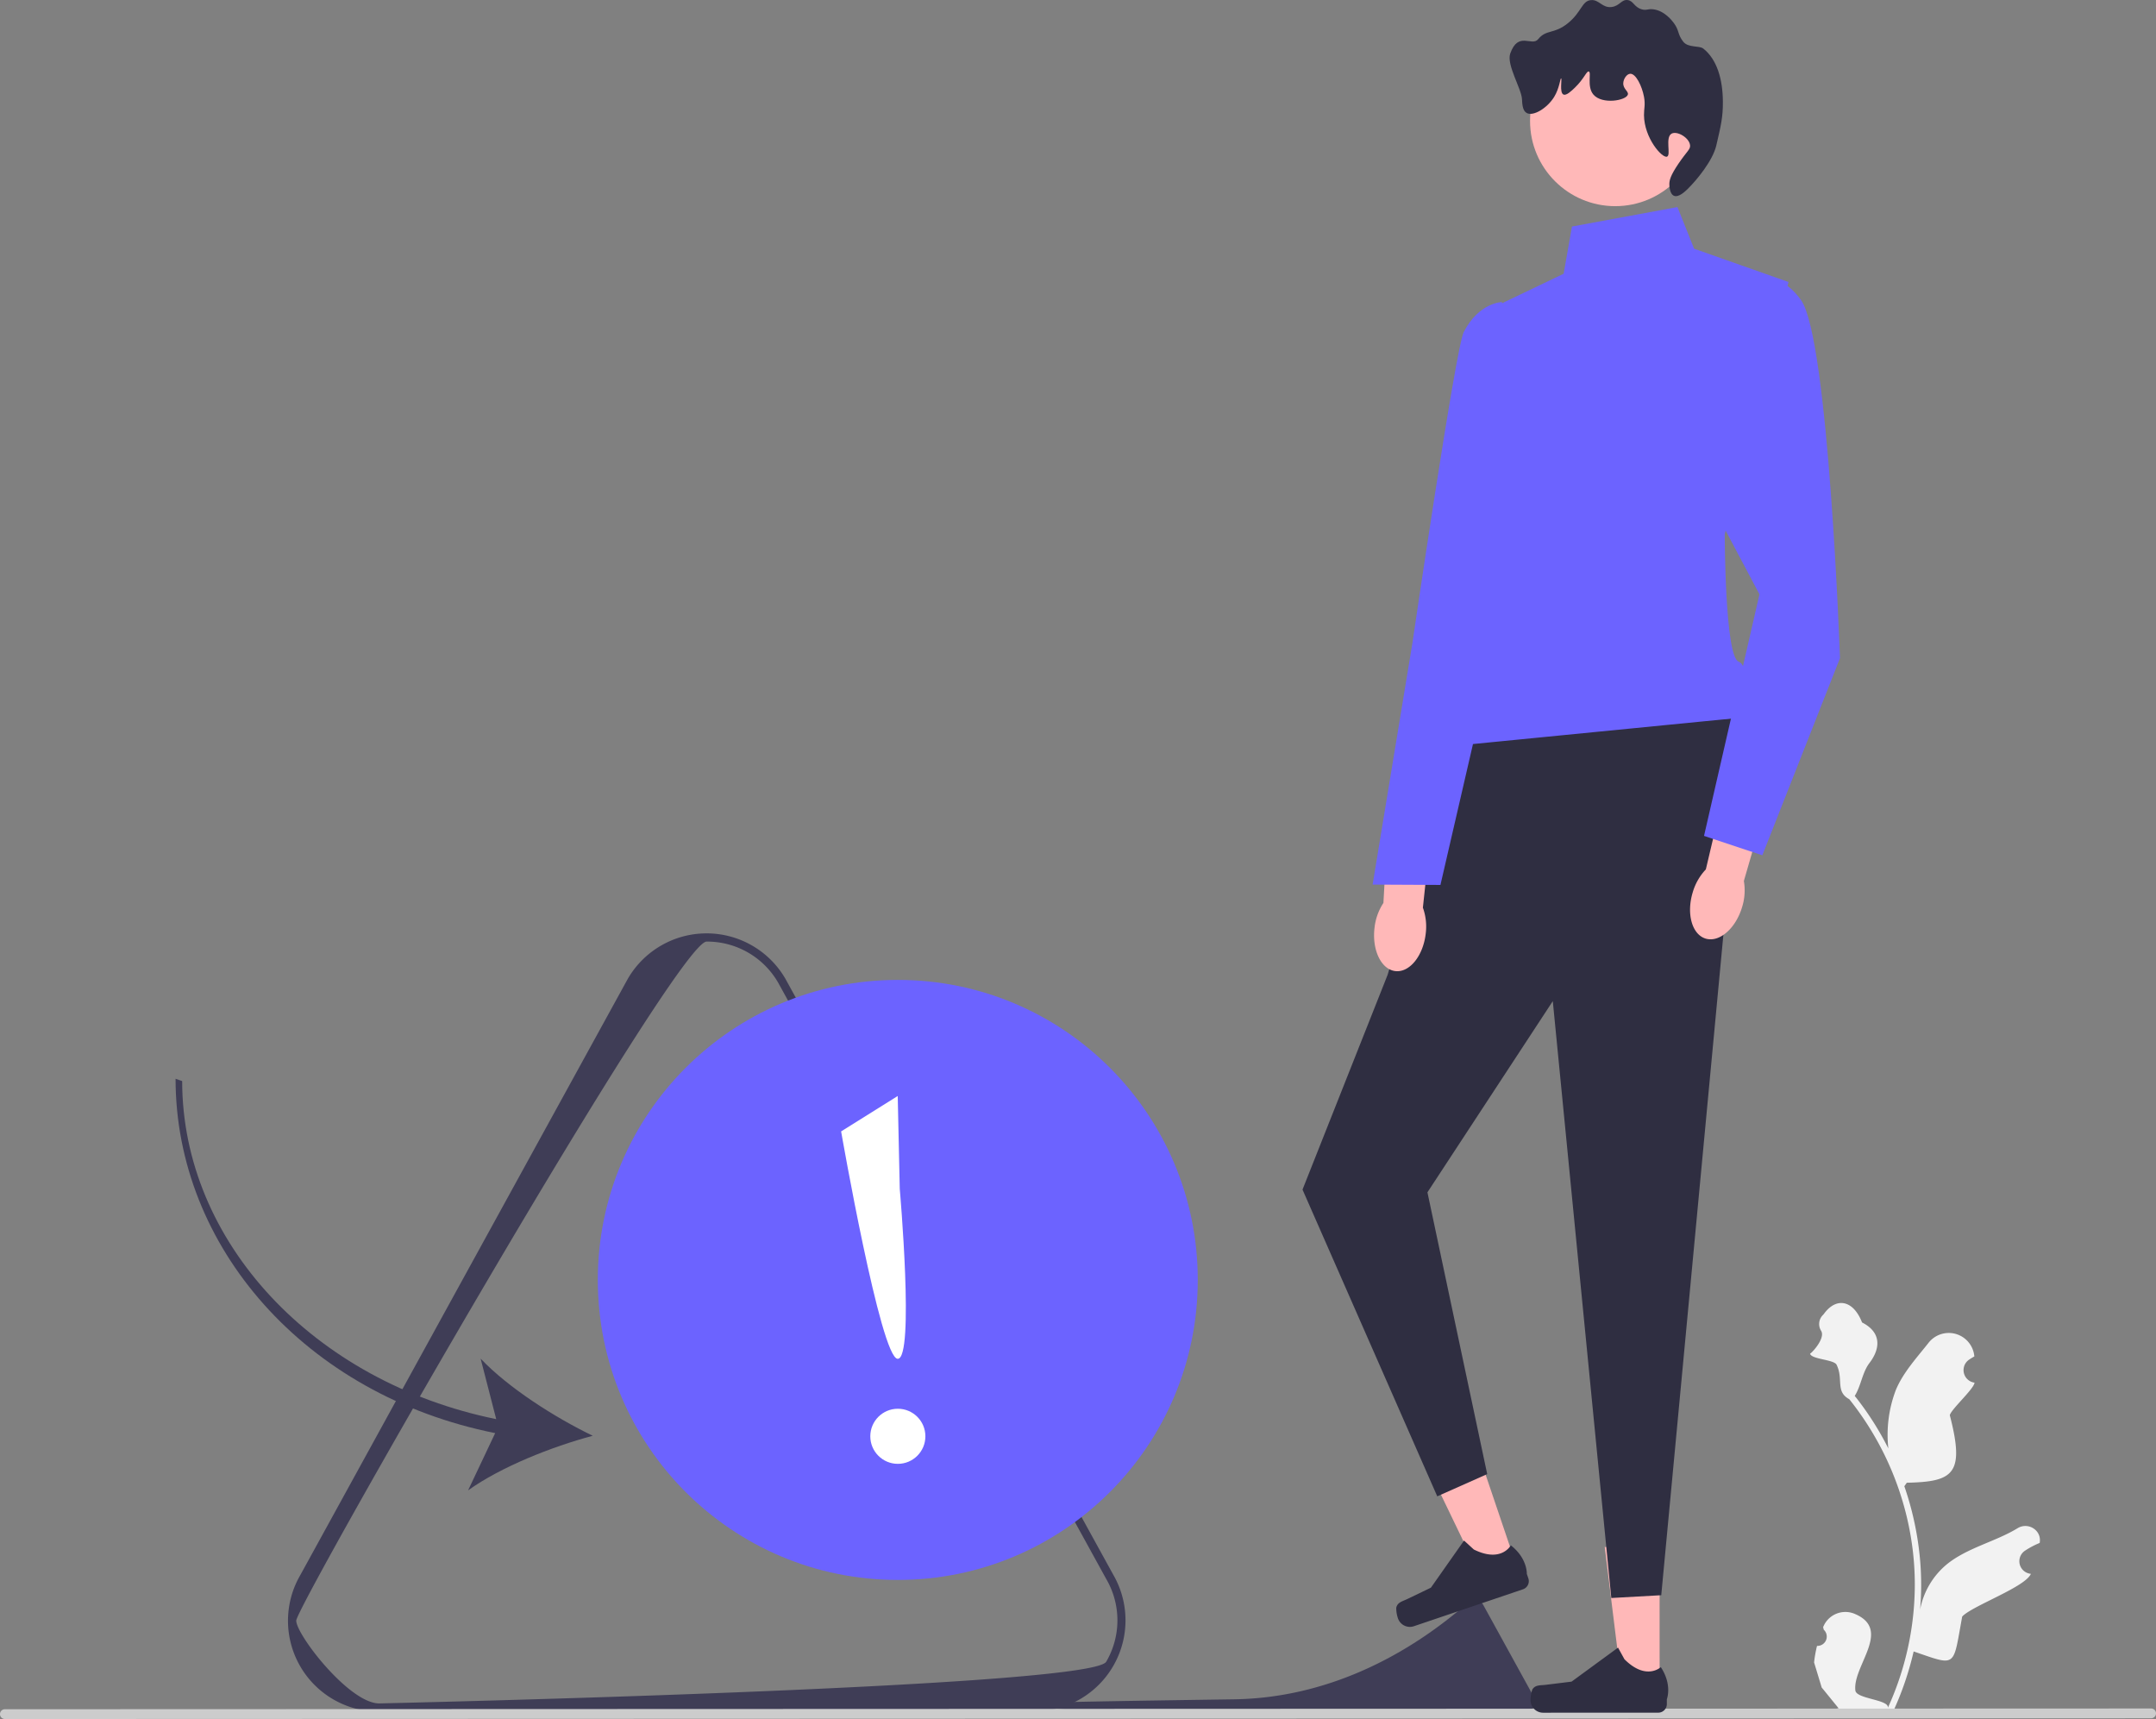 <svg id="undraw_warning_re_eoyh" xmlns="http://www.w3.org/2000/svg" width="957.568" height="763.38" viewBox="0 0 957.568 763.38">
  <rect x="0" y="0" width="957.568" height="763.38" fill="#808080" stroke="none"/>
  <path id="Path_398" data-name="Path 398" d="M443.567,469.311a4.142,4.142,0,0,0,3-7.18L446.282,461l.112-.27a10.605,10.605,0,0,1,13.818-5.683c17,7.028-.948,23.178.4,34.107.473,3.772,15.248,3.979,14.412,7.681a131.921,131.921,0,0,0,11.981-54.795,127.345,127.345,0,0,0-.795-14.2q-.656-5.8-1.819-11.516a133.45,133.45,0,0,0-26.483-56.55c-6.32-3.452-2.465-8.852-5.65-15.322-1.144-2.334-11.348-2.386-11.773-4.944.457.06,7.053-6.791,4.874-10.178a5.615,5.615,0,0,1,.854-6.972,5.86,5.86,0,0,0,.507-.6c5.44-7.381,12.94-6.1,16.858,3.931,8.364,4.218,8.448,11.218,3.319,17.952-3.263,4.284-3.71,10.08-6.573,14.667.295.377.6.742.9,1.12a134.307,134.307,0,0,1,14.026,22.2,55.833,55.833,0,0,1,3.324-25.935c3.211-7.754,9.252-14.276,14.544-20.982a11.4,11.4,0,0,1,20.3,5.766q.016.146.031.292-1.174.663-2.3,1.407a5.617,5.617,0,0,0,2.27,10.222l.115.018c-.282,2.817-10.28,11.693-10.986,14.44,6.762,26.114,1.7,29.562-19.1,30l-1.092,1.555a137.2,137.2,0,0,1,7.089,33.866,130.027,130.027,0,0,1-.087,20.995l.035-.247a34.358,34.358,0,0,1,11.722-19.843c9.024-7.418,21.775-10.153,31.51-16.116,4.686-2.871,10.694.835,9.878,6.27l-.04.26a37.731,37.731,0,0,0-4.231,2.041q-1.175.664-2.3,1.408a5.616,5.616,0,0,0,2.272,10.221l.115.018.236.035c-2.485,5.906-26.164,14.238-30.5,18.967-4.216,22.81-2.145,22.131-21.556,15.5h-.012a137.048,137.048,0,0,1-9.2,26.88l-32.888.011c-.118-.365-.224-.743-.331-1.108a37.366,37.366,0,0,0,9.1-.545c-2.441-2.993-4.882-6.01-7.323-9a2.041,2.041,0,0,1-.153-.177l-.037-.046-3.386-11.146a56.167,56.167,0,0,1,1.3-7.338h0Z" transform="translate(363.439 261.594)" fill="#f2f2f2"/>
  <path id="Path_399" data-name="Path 399" d="M401.628,572.619l-291.023.1A40.356,40.356,0,0,1,75.56,512.068L220.979,247.341a40.444,40.444,0,0,1,70.05-.024L436.65,511.976a40.443,40.443,0,0,1-35.022,60.644h0ZM73.743,532.286c0,6.322,23.56,36.789,36.861,36.784,0,0,316.233-6.986,322.88-18.508a36.417,36.417,0,0,0-.014-36.793L287.849,249.109A36.4,36.4,0,0,0,256,230.757c-13.3,0-182.255,295.206-182.255,301.528h0Z" transform="translate(57.826 187.383)" fill="#3f3d56"/>
  <path id="Path_400" data-name="Path 400" d="M253.541,435.358c-3.648,7.3,167.2,5.058,169.223,5.057,0,0,48.021-1.061,49.031-2.81a5.53,5.53,0,0,0,0-5.587l-22.113-40.19a5.528,5.528,0,0,0-4.837-2.787.7.7,0,0,0-.368.218c-29.5,26.361-65.854,43.788-105.412,44.376-42.063.625-85.29,1.259-85.522,1.723h0Z" transform="translate(209.146 320.992)" fill="#3f3d56"/>
  <path id="Path_401" data-name="Path 401" d="M0,418.212a2.165,2.165,0,0,0,2.173,2.171l953.224-.33a2.172,2.172,0,1,0,0-4.344l-953.224.33A2.166,2.166,0,0,0,0,418.212Z" transform="translate(0 342.997)" fill="#ccc"/>
  <g id="Group_188" data-name="Group 188" transform="translate(679.771 686.995)">
    <path id="Path_402" data-name="Path 402" d="M414.9,440.09l-16.508.005-7.875-63.67,24.363-.007Z" transform="translate(-357.56 -376.418)" fill="#ffb8b8"/>
    <path id="Path_403" data-name="Path 403" d="M373.243,419.537h0a14.173,14.173,0,0,0-.784,4.666h0a5.6,5.6,0,0,0,5.6,5.6l51.122-.018a3.822,3.822,0,0,0,3.821-3.824v-2.128s2.527-6.4-2.683-14.28c0,0-6.469,6.176-16.142-3.49l-2.853-5.165L390.693,416l-11.44,1.412c-2.5.309-4.722-.046-6.009,2.123h0Z" transform="translate(-372.46 -356.219)" fill="#2f2e41"/>
  </g>
  <g id="Group_189" data-name="Group 189" transform="translate(620.085 635.898)">
    <path id="Path_404" data-name="Path 404" d="M388.857,408.735l-15.635,5.289-27.853-57.793,23.078-7.81Z" transform="translate(-335.125 -348.421)" fill="#ffb8b8"/>
    <path id="Path_405" data-name="Path 405" d="M339.8,404.7h0a14.176,14.176,0,0,0,.752,4.672h0a5.6,5.6,0,0,0,7.1,3.511l48.423-16.39a3.822,3.822,0,0,0,2.4-4.846l-.682-2.016s.345-6.87-7.115-12.669c0,0-4.15,7.922-16.409,1.863l-4.357-3.979L355.2,395.767l-10.385,5c-2.272,1.094-4.488,1.469-5.013,3.935h0Z" transform="translate(-339.756 -326.614)" fill="#2f2e41"/>
  </g>
  <path id="Path_406" data-name="Path 406" d="M386.789,182.732,354.771,288.771l-37.8,95.381,59.843,136.213L399,510.494,372.453,385.366l55.678-84.909,25.982,265.061,22.191-1.239,30.1-319.945,4.291-69.658Z" transform="translate(261.529 144.123)" fill="#2f2e41"/>
  <path id="Path_407" data-name="Path 407" d="M456.221,50.385l-46.846,8.646-3.691,20.96L377.332,93.563,362.591,247.679s-24.646,32.063-4.917,41.92l125.75-12.372s6.156-22.8-.009-24.959-6.184-56.613-6.184-56.613l28.317-112-41.923-14.78-7.4-18.491Z" transform="translate(288.797 41.572)" fill="#6c63ff"/>
  <circle id="Ellipse_18" data-name="Ellipse 18" cx="37.83" cy="37.83" r="37.83" transform="translate(679.557 15.893)" fill="#ffb8b8"/>
  <path id="Path_408" data-name="Path 408" d="M439.331,59.338c-3.019,1.653-.155,9.543-2.041,10.225-2.181.788-10.132-8.262-10.231-18.4-.03-3.068.676-4.542,0-8.179-.888-4.759-3.615-10.371-6.138-10.222-1.5.088-2.957,2.2-3.066,4.091-.153,2.645,2.417,3.686,2.047,5.111-.7,2.714-11.495,4.588-15.336.005-3.012-3.593-.7-9.9-2.048-10.224-.992-.238-2.058,3.235-6.132,7.159-1.535,1.479-3.818,3.677-5.111,3.069-1.869-.879-.511-7.074-1.025-7.157-.426-.068-.693,4.287-3.065,8.18-3.047,5-9.333,8.858-12.267,7.161-1.8-1.04-1.939-3.935-2.047-6.134-.227-4.632-6.959-15.288-5.218-20.243,3.545-10.086,9.618-2.976,12.365-6.342,3.719-4.557,7.055-2.107,13.289-7.162,6.09-4.938,6.143-9.9,10.221-10.228,3.672-.294,4.979,3.623,9.2,3.064,3.579-.474,4.357-3.512,7.156-3.07,2.562.4,2.731,3.082,6.136,4.088,2.174.642,2.651-.287,5.112,0,5.12.594,8.56,5.258,9.2,6.131,2.484,3.368,1.52,4.788,4.093,8.178,2.218,2.923,7.134,1.682,8.983,3.142,6.04,4.771,8.635,13.569,8.687,23.6.037,7.014-.878,10.558-2.919,19.411C457.631,71.312,450.454,80,446.5,83.873c-1.062,1.04-4.04,3.955-6.133,3.069-1.984-.839-2.044-4.613-2.047-5.111-.009-1.714.448-3.834,4.086-9.2,3.823-5.64,5.341-6.283,5.109-8.181-.41-3.355-5.775-6.427-8.181-5.109h0Z" transform="translate(303.106 0)" fill="#2f2e41"/>
  <g id="Group_190" data-name="Group 190" transform="translate(609.644 134.14)">
    <path id="Path_409" data-name="Path 409" d="M334.586,249.485c-1.177,9.86,2.955,18.461,9.229,19.21s12.316-6.637,13.493-16.5a24.856,24.856,0,0,0-1.24-11.672l4.465-41.843-19.681-1.677-2.313,41.427a24.855,24.855,0,0,0-3.954,11.051h0Z" transform="translate(-333.748 28.407)" fill="#ffb8b8"/>
    <path id="Path_410" data-name="Path 410" d="M391.444,73.5s-10.2.145-16.947,13.33c-3.587,7.006-22.781,138.027-22.781,138.027l-17.68,107.331,30.118.152,23.469-101.645,19.742-58.952L391.444,73.5Z" transform="translate(-334.036 -73.498)" fill="#6c63ff"/>
  </g>
  <path id="Path_411" data-name="Path 411" d="M412.465,239.993c-2.884,9.5-.32,18.693,5.727,20.529s13.287-4.38,16.171-13.882a24.855,24.855,0,0,0,.82-11.709L446.9,194.514l-19.084-5.094L418.291,229.8a24.856,24.856,0,0,0-5.826,10.189h0Z" transform="translate(339.342 156.288)" fill="#ffb8b8"/>
  <path id="Path_412" data-name="Path 412" d="M439.013,71.221s14.791-11.1,27.126,6.155,17.315,159.036,17.315,159.036l-34.49,87.546-25.893-8.621,24.621-107.269-43.179-81.355,34.5-55.492h0Z" transform="translate(333.757 55.864)" fill="#6c63ff"/>
  <g id="Group_192" data-name="Group 192" transform="translate(265.514 435.157)">
    <circle id="Ellipse_19" data-name="Ellipse 19" cx="133.231" cy="133.231" r="133.231" fill="#6c63ff"/>
    <g id="Group_191" data-name="Group 191" transform="translate(108.062 51.559)">
      <circle id="Ellipse_20" data-name="Ellipse 20" cx="12.233" cy="12.233" r="12.233" transform="translate(12.96 138.881)" fill="#fff"/>
      <path id="Path_413" data-name="Path 413" d="M229.829,266.681l.9,41.22s6.65,75.475-.9,75.477S204.689,282.4,204.689,282.4l25.14-15.724Z" transform="translate(-204.689 -266.681)" fill="#fff"/>
    </g>
  </g>
  <path id="Path_414" data-name="Path 414" d="M184.678,419.833l-12.037,25.433c14.552-10.435,37.281-19.43,55.369-24.248-16.853-8.141-37.475-21.266-49.795-34.26l6.923,26.873C103.969,397.1,45.68,334.83,45.656,263.5l-2.932-1.009C42.75,337,100.232,402.953,184.678,419.833Z" transform="translate(35.251 216.579)" fill="#3f3d56"/>
</svg>
